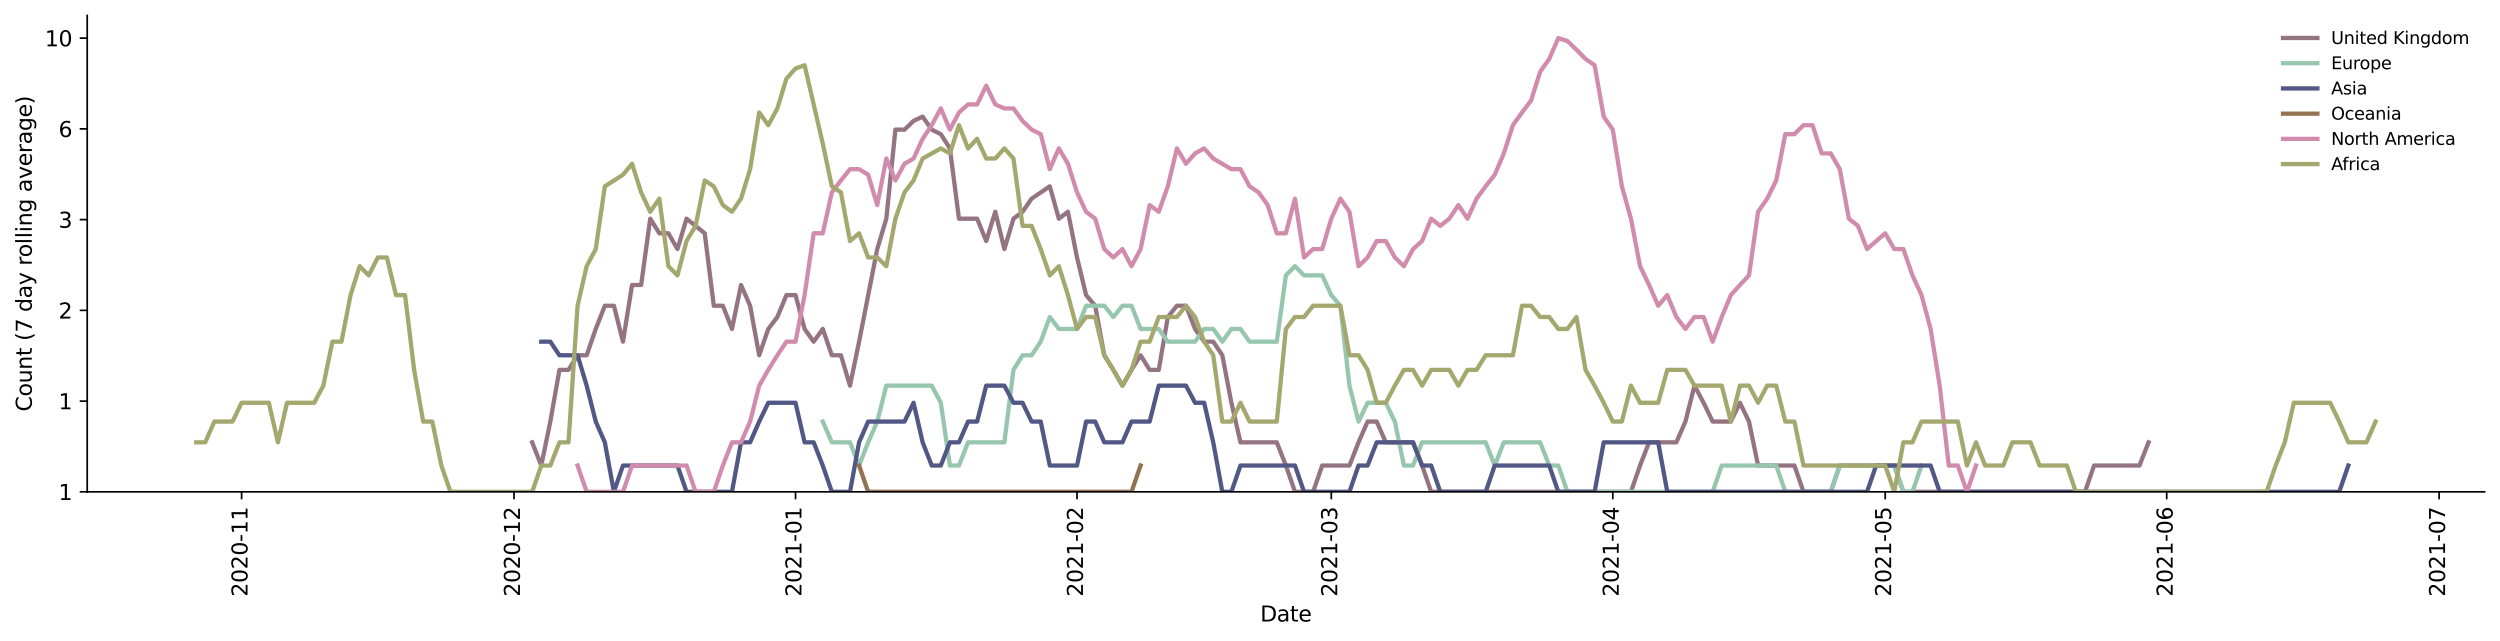 <?xml version="1.0" encoding="utf-8" standalone="no"?>
<!DOCTYPE svg PUBLIC "-//W3C//DTD SVG 1.1//EN"
  "http://www.w3.org/Graphics/SVG/1.1/DTD/svg11.dtd">
<svg height="298.621pt" version="1.1" viewBox="0 0 1163.803 298.621" width="1163.803pt" xmlns="http://www.w3.org/2000/svg" xmlns:xlink="http://www.w3.org/1999/xlink">
 <defs>
  <style type="text/css">*{stroke-linecap:butt;stroke-linejoin:round;}</style>
 </defs>
 <g id="figure_1">
  <g id="patch_1">
   <path d="M 0 298.621 
L 1163.803 298.621 
L 1163.803 0 
L 0 0 
z
" style="fill:#ffffff;"/>
  </g>
  <g id="axes_1">
   <g id="patch_2">
    <path d="M 40.603 228.96 
L 1156.603 228.96 
L 1156.603 7.2 
L 40.603 7.2 
z
" style="fill:#ffffff;"/>
   </g>
   <g id="matplotlib.axis_1">
    <g id="xtick_1">
     <g id="line2d_1">
      <defs>
       <path d="M 0 0 
L 0 3.5 
" id="mf49b35fbf1" style="stroke:#000000;stroke-width:0.8;"/>
      </defs>
      <g>
       <use style="stroke:#000000;stroke-width:0.8;" x="112.467" xlink:href="#mf49b35fbf1" y="228.96"/>
      </g>
     </g>
     <g id="text_1">
      <!-- 2020-11 -->
      <g transform="translate(115.226 277.743)rotate(-90)scale(0.1 -0.1)">
       <defs>
        <path d="M 1228 531 
L 3431 531 
L 3431 0 
L 469 0 
L 469 531 
Q 828 903 1448 1529 
Q 2069 2156 2228 2338 
Q 2531 2678 2651 2914 
Q 2772 3150 2772 3378 
Q 2772 3750 2511 3984 
Q 2250 4219 1831 4219 
Q 1534 4219 1204 4116 
Q 875 4013 500 3803 
L 500 4441 
Q 881 4594 1212 4672 
Q 1544 4750 1819 4750 
Q 2544 4750 2975 4387 
Q 3406 4025 3406 3419 
Q 3406 3131 3298 2873 
Q 3191 2616 2906 2266 
Q 2828 2175 2409 1742 
Q 1991 1309 1228 531 
z
" id="DejaVuSans-32" transform="scale(0.016)"/>
        <path d="M 2034 4250 
Q 1547 4250 1301 3770 
Q 1056 3291 1056 2328 
Q 1056 1369 1301 889 
Q 1547 409 2034 409 
Q 2525 409 2770 889 
Q 3016 1369 3016 2328 
Q 3016 3291 2770 3770 
Q 2525 4250 2034 4250 
z
M 2034 4750 
Q 2819 4750 3233 4129 
Q 3647 3509 3647 2328 
Q 3647 1150 3233 529 
Q 2819 -91 2034 -91 
Q 1250 -91 836 529 
Q 422 1150 422 2328 
Q 422 3509 836 4129 
Q 1250 4750 2034 4750 
z
" id="DejaVuSans-30" transform="scale(0.016)"/>
        <path d="M 313 2009 
L 1997 2009 
L 1997 1497 
L 313 1497 
L 313 2009 
z
" id="DejaVuSans-2d" transform="scale(0.016)"/>
        <path d="M 794 531 
L 1825 531 
L 1825 4091 
L 703 3866 
L 703 4441 
L 1819 4666 
L 2450 4666 
L 2450 531 
L 3481 531 
L 3481 0 
L 794 0 
L 794 531 
z
" id="DejaVuSans-31" transform="scale(0.016)"/>
       </defs>
       <use xlink:href="#DejaVuSans-32"/>
       <use x="63.623" xlink:href="#DejaVuSans-30"/>
       <use x="127.246" xlink:href="#DejaVuSans-32"/>
       <use x="190.869" xlink:href="#DejaVuSans-30"/>
       <use x="254.492" xlink:href="#DejaVuSans-2d"/>
       <use x="290.576" xlink:href="#DejaVuSans-31"/>
       <use x="354.199" xlink:href="#DejaVuSans-31"/>
      </g>
     </g>
    </g>
    <g id="xtick_2">
     <g id="line2d_2">
      <g>
       <use style="stroke:#000000;stroke-width:0.8;" x="239.285" xlink:href="#mf49b35fbf1" y="228.96"/>
      </g>
     </g>
     <g id="text_2">
      <!-- 2020-12 -->
      <g transform="translate(242.044 277.743)rotate(-90)scale(0.1 -0.1)">
       <use xlink:href="#DejaVuSans-32"/>
       <use x="63.623" xlink:href="#DejaVuSans-30"/>
       <use x="127.246" xlink:href="#DejaVuSans-32"/>
       <use x="190.869" xlink:href="#DejaVuSans-30"/>
       <use x="254.492" xlink:href="#DejaVuSans-2d"/>
       <use x="290.576" xlink:href="#DejaVuSans-31"/>
       <use x="354.199" xlink:href="#DejaVuSans-32"/>
      </g>
     </g>
    </g>
    <g id="xtick_3">
     <g id="line2d_3">
      <g>
       <use style="stroke:#000000;stroke-width:0.8;" x="370.33" xlink:href="#mf49b35fbf1" y="228.96"/>
      </g>
     </g>
     <g id="text_3">
      <!-- 2021-01 -->
      <g transform="translate(373.09 277.743)rotate(-90)scale(0.1 -0.1)">
       <use xlink:href="#DejaVuSans-32"/>
       <use x="63.623" xlink:href="#DejaVuSans-30"/>
       <use x="127.246" xlink:href="#DejaVuSans-32"/>
       <use x="190.869" xlink:href="#DejaVuSans-31"/>
       <use x="254.492" xlink:href="#DejaVuSans-2d"/>
       <use x="290.576" xlink:href="#DejaVuSans-30"/>
       <use x="354.199" xlink:href="#DejaVuSans-31"/>
      </g>
     </g>
    </g>
    <g id="xtick_4">
     <g id="line2d_4">
      <g>
       <use style="stroke:#000000;stroke-width:0.8;" x="501.376" xlink:href="#mf49b35fbf1" y="228.96"/>
      </g>
     </g>
     <g id="text_4">
      <!-- 2021-02 -->
      <g transform="translate(504.135 277.743)rotate(-90)scale(0.1 -0.1)">
       <use xlink:href="#DejaVuSans-32"/>
       <use x="63.623" xlink:href="#DejaVuSans-30"/>
       <use x="127.246" xlink:href="#DejaVuSans-32"/>
       <use x="190.869" xlink:href="#DejaVuSans-31"/>
       <use x="254.492" xlink:href="#DejaVuSans-2d"/>
       <use x="290.576" xlink:href="#DejaVuSans-30"/>
       <use x="354.199" xlink:href="#DejaVuSans-32"/>
      </g>
     </g>
    </g>
    <g id="xtick_5">
     <g id="line2d_5">
      <g>
       <use style="stroke:#000000;stroke-width:0.8;" x="619.739" xlink:href="#mf49b35fbf1" y="228.96"/>
      </g>
     </g>
     <g id="text_5">
      <!-- 2021-03 -->
      <g transform="translate(622.499 277.743)rotate(-90)scale(0.1 -0.1)">
       <defs>
        <path d="M 2597 2516 
Q 3050 2419 3304 2112 
Q 3559 1806 3559 1356 
Q 3559 666 3084 287 
Q 2609 -91 1734 -91 
Q 1441 -91 1130 -33 
Q 819 25 488 141 
L 488 750 
Q 750 597 1062 519 
Q 1375 441 1716 441 
Q 2309 441 2620 675 
Q 2931 909 2931 1356 
Q 2931 1769 2642 2001 
Q 2353 2234 1838 2234 
L 1294 2234 
L 1294 2753 
L 1863 2753 
Q 2328 2753 2575 2939 
Q 2822 3125 2822 3475 
Q 2822 3834 2567 4026 
Q 2313 4219 1838 4219 
Q 1578 4219 1281 4162 
Q 984 4106 628 3988 
L 628 4550 
Q 988 4650 1302 4700 
Q 1616 4750 1894 4750 
Q 2613 4750 3031 4423 
Q 3450 4097 3450 3541 
Q 3450 3153 3228 2886 
Q 3006 2619 2597 2516 
z
" id="DejaVuSans-33" transform="scale(0.016)"/>
       </defs>
       <use xlink:href="#DejaVuSans-32"/>
       <use x="63.623" xlink:href="#DejaVuSans-30"/>
       <use x="127.246" xlink:href="#DejaVuSans-32"/>
       <use x="190.869" xlink:href="#DejaVuSans-31"/>
       <use x="254.492" xlink:href="#DejaVuSans-2d"/>
       <use x="290.576" xlink:href="#DejaVuSans-30"/>
       <use x="354.199" xlink:href="#DejaVuSans-33"/>
      </g>
     </g>
    </g>
    <g id="xtick_6">
     <g id="line2d_6">
      <g>
       <use style="stroke:#000000;stroke-width:0.8;" x="750.785" xlink:href="#mf49b35fbf1" y="228.96"/>
      </g>
     </g>
     <g id="text_6">
      <!-- 2021-04 -->
      <g transform="translate(753.544 277.743)rotate(-90)scale(0.1 -0.1)">
       <defs>
        <path d="M 2419 4116 
L 825 1625 
L 2419 1625 
L 2419 4116 
z
M 2253 4666 
L 3047 4666 
L 3047 1625 
L 3713 1625 
L 3713 1100 
L 3047 1100 
L 3047 0 
L 2419 0 
L 2419 1100 
L 313 1100 
L 313 1709 
L 2253 4666 
z
" id="DejaVuSans-34" transform="scale(0.016)"/>
       </defs>
       <use xlink:href="#DejaVuSans-32"/>
       <use x="63.623" xlink:href="#DejaVuSans-30"/>
       <use x="127.246" xlink:href="#DejaVuSans-32"/>
       <use x="190.869" xlink:href="#DejaVuSans-31"/>
       <use x="254.492" xlink:href="#DejaVuSans-2d"/>
       <use x="290.576" xlink:href="#DejaVuSans-30"/>
       <use x="354.199" xlink:href="#DejaVuSans-34"/>
      </g>
     </g>
    </g>
    <g id="xtick_7">
     <g id="line2d_7">
      <g>
       <use style="stroke:#000000;stroke-width:0.8;" x="877.603" xlink:href="#mf49b35fbf1" y="228.96"/>
      </g>
     </g>
     <g id="text_7">
      <!-- 2021-05 -->
      <g transform="translate(880.362 277.743)rotate(-90)scale(0.1 -0.1)">
       <defs>
        <path d="M 691 4666 
L 3169 4666 
L 3169 4134 
L 1269 4134 
L 1269 2991 
Q 1406 3038 1543 3061 
Q 1681 3084 1819 3084 
Q 2600 3084 3056 2656 
Q 3513 2228 3513 1497 
Q 3513 744 3044 326 
Q 2575 -91 1722 -91 
Q 1428 -91 1123 -41 
Q 819 9 494 109 
L 494 744 
Q 775 591 1075 516 
Q 1375 441 1709 441 
Q 2250 441 2565 725 
Q 2881 1009 2881 1497 
Q 2881 1984 2565 2268 
Q 2250 2553 1709 2553 
Q 1456 2553 1204 2497 
Q 953 2441 691 2322 
L 691 4666 
z
" id="DejaVuSans-35" transform="scale(0.016)"/>
       </defs>
       <use xlink:href="#DejaVuSans-32"/>
       <use x="63.623" xlink:href="#DejaVuSans-30"/>
       <use x="127.246" xlink:href="#DejaVuSans-32"/>
       <use x="190.869" xlink:href="#DejaVuSans-31"/>
       <use x="254.492" xlink:href="#DejaVuSans-2d"/>
       <use x="290.576" xlink:href="#DejaVuSans-30"/>
       <use x="354.199" xlink:href="#DejaVuSans-35"/>
      </g>
     </g>
    </g>
    <g id="xtick_8">
     <g id="line2d_8">
      <g>
       <use style="stroke:#000000;stroke-width:0.8;" x="1008.649" xlink:href="#mf49b35fbf1" y="228.96"/>
      </g>
     </g>
     <g id="text_8">
      <!-- 2021-06 -->
      <g transform="translate(1011.408 277.743)rotate(-90)scale(0.1 -0.1)">
       <defs>
        <path d="M 2113 2584 
Q 1688 2584 1439 2293 
Q 1191 2003 1191 1497 
Q 1191 994 1439 701 
Q 1688 409 2113 409 
Q 2538 409 2786 701 
Q 3034 994 3034 1497 
Q 3034 2003 2786 2293 
Q 2538 2584 2113 2584 
z
M 3366 4563 
L 3366 3988 
Q 3128 4100 2886 4159 
Q 2644 4219 2406 4219 
Q 1781 4219 1451 3797 
Q 1122 3375 1075 2522 
Q 1259 2794 1537 2939 
Q 1816 3084 2150 3084 
Q 2853 3084 3261 2657 
Q 3669 2231 3669 1497 
Q 3669 778 3244 343 
Q 2819 -91 2113 -91 
Q 1303 -91 875 529 
Q 447 1150 447 2328 
Q 447 3434 972 4092 
Q 1497 4750 2381 4750 
Q 2619 4750 2861 4703 
Q 3103 4656 3366 4563 
z
" id="DejaVuSans-36" transform="scale(0.016)"/>
       </defs>
       <use xlink:href="#DejaVuSans-32"/>
       <use x="63.623" xlink:href="#DejaVuSans-30"/>
       <use x="127.246" xlink:href="#DejaVuSans-32"/>
       <use x="190.869" xlink:href="#DejaVuSans-31"/>
       <use x="254.492" xlink:href="#DejaVuSans-2d"/>
       <use x="290.576" xlink:href="#DejaVuSans-30"/>
       <use x="354.199" xlink:href="#DejaVuSans-36"/>
      </g>
     </g>
    </g>
    <g id="xtick_9">
     <g id="line2d_9">
      <g>
       <use style="stroke:#000000;stroke-width:0.8;" x="1135.467" xlink:href="#mf49b35fbf1" y="228.96"/>
      </g>
     </g>
     <g id="text_9">
      <!-- 2021-07 -->
      <g transform="translate(1138.226 277.743)rotate(-90)scale(0.1 -0.1)">
       <defs>
        <path d="M 525 4666 
L 3525 4666 
L 3525 4397 
L 1831 0 
L 1172 0 
L 2766 4134 
L 525 4134 
L 525 4666 
z
" id="DejaVuSans-37" transform="scale(0.016)"/>
       </defs>
       <use xlink:href="#DejaVuSans-32"/>
       <use x="63.623" xlink:href="#DejaVuSans-30"/>
       <use x="127.246" xlink:href="#DejaVuSans-32"/>
       <use x="190.869" xlink:href="#DejaVuSans-31"/>
       <use x="254.492" xlink:href="#DejaVuSans-2d"/>
       <use x="290.576" xlink:href="#DejaVuSans-30"/>
       <use x="354.199" xlink:href="#DejaVuSans-37"/>
      </g>
     </g>
    </g>
    <g id="text_10">
     <!-- Date -->
     <g transform="translate(586.652 289.341)scale(0.1 -0.1)">
      <defs>
       <path d="M 1259 4147 
L 1259 519 
L 2022 519 
Q 2988 519 3436 956 
Q 3884 1394 3884 2338 
Q 3884 3275 3436 3711 
Q 2988 4147 2022 4147 
L 1259 4147 
z
M 628 4666 
L 1925 4666 
Q 3281 4666 3915 4102 
Q 4550 3538 4550 2338 
Q 4550 1131 3912 565 
Q 3275 0 1925 0 
L 628 0 
L 628 4666 
z
" id="DejaVuSans-44" transform="scale(0.016)"/>
       <path d="M 2194 1759 
Q 1497 1759 1228 1600 
Q 959 1441 959 1056 
Q 959 750 1161 570 
Q 1363 391 1709 391 
Q 2188 391 2477 730 
Q 2766 1069 2766 1631 
L 2766 1759 
L 2194 1759 
z
M 3341 1997 
L 3341 0 
L 2766 0 
L 2766 531 
Q 2569 213 2275 61 
Q 1981 -91 1556 -91 
Q 1019 -91 701 211 
Q 384 513 384 1019 
Q 384 1609 779 1909 
Q 1175 2209 1959 2209 
L 2766 2209 
L 2766 2266 
Q 2766 2663 2505 2880 
Q 2244 3097 1772 3097 
Q 1472 3097 1187 3025 
Q 903 2953 641 2809 
L 641 3341 
Q 956 3463 1253 3523 
Q 1550 3584 1831 3584 
Q 2591 3584 2966 3190 
Q 3341 2797 3341 1997 
z
" id="DejaVuSans-61" transform="scale(0.016)"/>
       <path d="M 1172 4494 
L 1172 3500 
L 2356 3500 
L 2356 3053 
L 1172 3053 
L 1172 1153 
Q 1172 725 1289 603 
Q 1406 481 1766 481 
L 2356 481 
L 2356 0 
L 1766 0 
Q 1100 0 847 248 
Q 594 497 594 1153 
L 594 3053 
L 172 3053 
L 172 3500 
L 594 3500 
L 594 4494 
L 1172 4494 
z
" id="DejaVuSans-74" transform="scale(0.016)"/>
       <path d="M 3597 1894 
L 3597 1613 
L 953 1613 
Q 991 1019 1311 708 
Q 1631 397 2203 397 
Q 2534 397 2845 478 
Q 3156 559 3463 722 
L 3463 178 
Q 3153 47 2828 -22 
Q 2503 -91 2169 -91 
Q 1331 -91 842 396 
Q 353 884 353 1716 
Q 353 2575 817 3079 
Q 1281 3584 2069 3584 
Q 2775 3584 3186 3129 
Q 3597 2675 3597 1894 
z
M 3022 2063 
Q 3016 2534 2758 2815 
Q 2500 3097 2075 3097 
Q 1594 3097 1305 2825 
Q 1016 2553 972 2059 
L 3022 2063 
z
" id="DejaVuSans-65" transform="scale(0.016)"/>
      </defs>
      <use xlink:href="#DejaVuSans-44"/>
      <use x="77.002" xlink:href="#DejaVuSans-61"/>
      <use x="138.281" xlink:href="#DejaVuSans-74"/>
      <use x="177.49" xlink:href="#DejaVuSans-65"/>
     </g>
    </g>
   </g>
   <g id="matplotlib.axis_2">
    <g id="ytick_1">
     <g id="line2d_10">
      <defs>
       <path d="M 0 0 
L -3.5 0 
" id="m32e267adb1" style="stroke:#000000;stroke-width:0.8;"/>
      </defs>
      <g>
       <use style="stroke:#000000;stroke-width:0.8;" x="40.603" xlink:href="#m32e267adb1" y="228.96"/>
      </g>
     </g>
     <g id="text_11">
      <!-- 1 -->
      <g transform="translate(27.241 232.759)scale(0.1 -0.1)">
       <use xlink:href="#DejaVuSans-31"/>
      </g>
     </g>
    </g>
    <g id="ytick_2">
     <g id="line2d_11">
      <g>
       <use style="stroke:#000000;stroke-width:0.8;" x="40.603" xlink:href="#m32e267adb1" y="186.72"/>
      </g>
     </g>
     <g id="text_12">
      <!-- 1 -->
      <g transform="translate(27.241 190.519)scale(0.1 -0.1)">
       <use xlink:href="#DejaVuSans-31"/>
      </g>
     </g>
    </g>
    <g id="ytick_3">
     <g id="line2d_12">
      <g>
       <use style="stroke:#000000;stroke-width:0.8;" x="40.603" xlink:href="#m32e267adb1" y="144.48"/>
      </g>
     </g>
     <g id="text_13">
      <!-- 2 -->
      <g transform="translate(27.241 148.279)scale(0.1 -0.1)">
       <use xlink:href="#DejaVuSans-32"/>
      </g>
     </g>
    </g>
    <g id="ytick_4">
     <g id="line2d_13">
      <g>
       <use style="stroke:#000000;stroke-width:0.8;" x="40.603" xlink:href="#m32e267adb1" y="102.24"/>
      </g>
     </g>
     <g id="text_14">
      <!-- 3 -->
      <g transform="translate(27.241 106.039)scale(0.1 -0.1)">
       <use xlink:href="#DejaVuSans-33"/>
      </g>
     </g>
    </g>
    <g id="ytick_5">
     <g id="line2d_14">
      <g>
       <use style="stroke:#000000;stroke-width:0.8;" x="40.603" xlink:href="#m32e267adb1" y="60"/>
      </g>
     </g>
     <g id="text_15">
      <!-- 6 -->
      <g transform="translate(27.241 63.799)scale(0.1 -0.1)">
       <use xlink:href="#DejaVuSans-36"/>
      </g>
     </g>
    </g>
    <g id="ytick_6">
     <g id="line2d_15">
      <g>
       <use style="stroke:#000000;stroke-width:0.8;" x="40.603" xlink:href="#m32e267adb1" y="17.76"/>
      </g>
     </g>
     <g id="text_16">
      <!-- 10 -->
      <g transform="translate(20.878 21.559)scale(0.1 -0.1)">
       <use xlink:href="#DejaVuSans-31"/>
       <use x="63.623" xlink:href="#DejaVuSans-30"/>
      </g>
     </g>
    </g>
    <g id="text_17">
     <!-- Count (7 day rolling average) -->
     <g transform="translate(14.798 191.548)rotate(-90)scale(0.1 -0.1)">
      <defs>
       <path d="M 4122 4306 
L 4122 3641 
Q 3803 3938 3442 4084 
Q 3081 4231 2675 4231 
Q 1875 4231 1450 3742 
Q 1025 3253 1025 2328 
Q 1025 1406 1450 917 
Q 1875 428 2675 428 
Q 3081 428 3442 575 
Q 3803 722 4122 1019 
L 4122 359 
Q 3791 134 3420 21 
Q 3050 -91 2638 -91 
Q 1578 -91 968 557 
Q 359 1206 359 2328 
Q 359 3453 968 4101 
Q 1578 4750 2638 4750 
Q 3056 4750 3426 4639 
Q 3797 4528 4122 4306 
z
" id="DejaVuSans-43" transform="scale(0.016)"/>
       <path d="M 1959 3097 
Q 1497 3097 1228 2736 
Q 959 2375 959 1747 
Q 959 1119 1226 758 
Q 1494 397 1959 397 
Q 2419 397 2687 759 
Q 2956 1122 2956 1747 
Q 2956 2369 2687 2733 
Q 2419 3097 1959 3097 
z
M 1959 3584 
Q 2709 3584 3137 3096 
Q 3566 2609 3566 1747 
Q 3566 888 3137 398 
Q 2709 -91 1959 -91 
Q 1206 -91 779 398 
Q 353 888 353 1747 
Q 353 2609 779 3096 
Q 1206 3584 1959 3584 
z
" id="DejaVuSans-6f" transform="scale(0.016)"/>
       <path d="M 544 1381 
L 544 3500 
L 1119 3500 
L 1119 1403 
Q 1119 906 1312 657 
Q 1506 409 1894 409 
Q 2359 409 2629 706 
Q 2900 1003 2900 1516 
L 2900 3500 
L 3475 3500 
L 3475 0 
L 2900 0 
L 2900 538 
Q 2691 219 2414 64 
Q 2138 -91 1772 -91 
Q 1169 -91 856 284 
Q 544 659 544 1381 
z
M 1991 3584 
L 1991 3584 
z
" id="DejaVuSans-75" transform="scale(0.016)"/>
       <path d="M 3513 2113 
L 3513 0 
L 2938 0 
L 2938 2094 
Q 2938 2591 2744 2837 
Q 2550 3084 2163 3084 
Q 1697 3084 1428 2787 
Q 1159 2491 1159 1978 
L 1159 0 
L 581 0 
L 581 3500 
L 1159 3500 
L 1159 2956 
Q 1366 3272 1645 3428 
Q 1925 3584 2291 3584 
Q 2894 3584 3203 3211 
Q 3513 2838 3513 2113 
z
" id="DejaVuSans-6e" transform="scale(0.016)"/>
       <path id="DejaVuSans-20" transform="scale(0.016)"/>
       <path d="M 1984 4856 
Q 1566 4138 1362 3434 
Q 1159 2731 1159 2009 
Q 1159 1288 1364 580 
Q 1569 -128 1984 -844 
L 1484 -844 
Q 1016 -109 783 600 
Q 550 1309 550 2009 
Q 550 2706 781 3412 
Q 1013 4119 1484 4856 
L 1984 4856 
z
" id="DejaVuSans-28" transform="scale(0.016)"/>
       <path d="M 2906 2969 
L 2906 4863 
L 3481 4863 
L 3481 0 
L 2906 0 
L 2906 525 
Q 2725 213 2448 61 
Q 2172 -91 1784 -91 
Q 1150 -91 751 415 
Q 353 922 353 1747 
Q 353 2572 751 3078 
Q 1150 3584 1784 3584 
Q 2172 3584 2448 3432 
Q 2725 3281 2906 2969 
z
M 947 1747 
Q 947 1113 1208 752 
Q 1469 391 1925 391 
Q 2381 391 2643 752 
Q 2906 1113 2906 1747 
Q 2906 2381 2643 2742 
Q 2381 3103 1925 3103 
Q 1469 3103 1208 2742 
Q 947 2381 947 1747 
z
" id="DejaVuSans-64" transform="scale(0.016)"/>
       <path d="M 2059 -325 
Q 1816 -950 1584 -1140 
Q 1353 -1331 966 -1331 
L 506 -1331 
L 506 -850 
L 844 -850 
Q 1081 -850 1212 -737 
Q 1344 -625 1503 -206 
L 1606 56 
L 191 3500 
L 800 3500 
L 1894 763 
L 2988 3500 
L 3597 3500 
L 2059 -325 
z
" id="DejaVuSans-79" transform="scale(0.016)"/>
       <path d="M 2631 2963 
Q 2534 3019 2420 3045 
Q 2306 3072 2169 3072 
Q 1681 3072 1420 2755 
Q 1159 2438 1159 1844 
L 1159 0 
L 581 0 
L 581 3500 
L 1159 3500 
L 1159 2956 
Q 1341 3275 1631 3429 
Q 1922 3584 2338 3584 
Q 2397 3584 2469 3576 
Q 2541 3569 2628 3553 
L 2631 2963 
z
" id="DejaVuSans-72" transform="scale(0.016)"/>
       <path d="M 603 4863 
L 1178 4863 
L 1178 0 
L 603 0 
L 603 4863 
z
" id="DejaVuSans-6c" transform="scale(0.016)"/>
       <path d="M 603 3500 
L 1178 3500 
L 1178 0 
L 603 0 
L 603 3500 
z
M 603 4863 
L 1178 4863 
L 1178 4134 
L 603 4134 
L 603 4863 
z
" id="DejaVuSans-69" transform="scale(0.016)"/>
       <path d="M 2906 1791 
Q 2906 2416 2648 2759 
Q 2391 3103 1925 3103 
Q 1463 3103 1205 2759 
Q 947 2416 947 1791 
Q 947 1169 1205 825 
Q 1463 481 1925 481 
Q 2391 481 2648 825 
Q 2906 1169 2906 1791 
z
M 3481 434 
Q 3481 -459 3084 -895 
Q 2688 -1331 1869 -1331 
Q 1566 -1331 1297 -1286 
Q 1028 -1241 775 -1147 
L 775 -588 
Q 1028 -725 1275 -790 
Q 1522 -856 1778 -856 
Q 2344 -856 2625 -561 
Q 2906 -266 2906 331 
L 2906 616 
Q 2728 306 2450 153 
Q 2172 0 1784 0 
Q 1141 0 747 490 
Q 353 981 353 1791 
Q 353 2603 747 3093 
Q 1141 3584 1784 3584 
Q 2172 3584 2450 3431 
Q 2728 3278 2906 2969 
L 2906 3500 
L 3481 3500 
L 3481 434 
z
" id="DejaVuSans-67" transform="scale(0.016)"/>
       <path d="M 191 3500 
L 800 3500 
L 1894 563 
L 2988 3500 
L 3597 3500 
L 2284 0 
L 1503 0 
L 191 3500 
z
" id="DejaVuSans-76" transform="scale(0.016)"/>
       <path d="M 513 4856 
L 1013 4856 
Q 1481 4119 1714 3412 
Q 1947 2706 1947 2009 
Q 1947 1309 1714 600 
Q 1481 -109 1013 -844 
L 513 -844 
Q 928 -128 1133 580 
Q 1338 1288 1338 2009 
Q 1338 2731 1133 3434 
Q 928 4138 513 4856 
z
" id="DejaVuSans-29" transform="scale(0.016)"/>
      </defs>
      <use xlink:href="#DejaVuSans-43"/>
      <use x="69.824" xlink:href="#DejaVuSans-6f"/>
      <use x="131.006" xlink:href="#DejaVuSans-75"/>
      <use x="194.385" xlink:href="#DejaVuSans-6e"/>
      <use x="257.764" xlink:href="#DejaVuSans-74"/>
      <use x="296.973" xlink:href="#DejaVuSans-20"/>
      <use x="328.76" xlink:href="#DejaVuSans-28"/>
      <use x="367.773" xlink:href="#DejaVuSans-37"/>
      <use x="431.396" xlink:href="#DejaVuSans-20"/>
      <use x="463.184" xlink:href="#DejaVuSans-64"/>
      <use x="526.66" xlink:href="#DejaVuSans-61"/>
      <use x="587.939" xlink:href="#DejaVuSans-79"/>
      <use x="647.119" xlink:href="#DejaVuSans-20"/>
      <use x="678.906" xlink:href="#DejaVuSans-72"/>
      <use x="717.77" xlink:href="#DejaVuSans-6f"/>
      <use x="778.951" xlink:href="#DejaVuSans-6c"/>
      <use x="806.734" xlink:href="#DejaVuSans-6c"/>
      <use x="834.518" xlink:href="#DejaVuSans-69"/>
      <use x="862.301" xlink:href="#DejaVuSans-6e"/>
      <use x="925.68" xlink:href="#DejaVuSans-67"/>
      <use x="989.156" xlink:href="#DejaVuSans-20"/>
      <use x="1020.943" xlink:href="#DejaVuSans-61"/>
      <use x="1082.223" xlink:href="#DejaVuSans-76"/>
      <use x="1141.402" xlink:href="#DejaVuSans-65"/>
      <use x="1202.926" xlink:href="#DejaVuSans-72"/>
      <use x="1244.039" xlink:href="#DejaVuSans-61"/>
      <use x="1305.318" xlink:href="#DejaVuSans-67"/>
      <use x="1368.795" xlink:href="#DejaVuSans-65"/>
      <use x="1430.318" xlink:href="#DejaVuSans-29"/>
     </g>
    </g>
   </g>
   <g id="line2d_16">
    <path clip-path="url(#pd26e0150d9)" d="M 247.739 205.909 
L 251.967 216.712 
L 256.194 196.245 
L 260.421 172.18 
L 264.649 172.18 
L 268.876 165.382 
L 273.103 165.382 
L 277.33 153.135 
L 281.558 142.331 
L 285.785 142.331 
L 290.012 159.054 
L 294.239 132.667 
L 298.467 132.667 
L 302.694 101.805 
L 306.921 108.602 
L 311.149 108.602 
L 315.376 115.944 
L 319.603 101.805 
L 328.058 108.602 
L 332.285 142.331 
L 336.512 142.331 
L 340.739 153.135 
L 344.967 132.667 
L 349.194 142.331 
L 353.421 165.382 
L 357.649 153.135 
L 361.876 147.574 
L 366.103 137.372 
L 370.33 137.372 
L 374.558 153.135 
L 378.785 159.054 
L 383.012 153.135 
L 387.239 165.382 
L 391.467 165.382 
L 395.694 179.522 
L 399.921 159.054 
L 408.376 115.944 
L 412.603 101.805 
L 416.83 60.348 
L 421.058 60.348 
L 425.285 56.27 
L 429.512 54.298 
L 433.739 60.348 
L 437.967 62.456 
L 442.194 69.09 
L 446.421 101.805 
L 454.876 101.805 
L 459.103 112.2 
L 463.33 98.586 
L 467.558 115.944 
L 471.785 101.805 
L 476.012 98.586 
L 480.239 92.469 
L 488.694 86.735 
L 492.921 101.805 
L 497.149 98.586 
L 501.376 119.848 
L 505.603 137.372 
L 509.83 142.331 
L 514.058 165.382 
L 518.285 172.18 
L 522.512 179.522 
L 526.739 172.18 
L 530.967 165.382 
L 535.194 172.18 
L 539.421 172.18 
L 543.649 147.574 
L 547.876 142.331 
L 552.103 142.331 
L 556.33 153.135 
L 560.558 159.054 
L 564.785 159.054 
L 569.012 165.382 
L 573.239 187.503 
L 577.467 205.909 
L 594.376 205.909 
L 598.603 216.712 
L 602.83 228.96 
L 611.285 228.96 
L 615.512 216.712 
L 628.194 216.712 
L 632.421 205.909 
L 636.649 196.245 
L 640.876 196.245 
L 645.103 205.909 
L 657.785 205.909 
L 662.012 216.712 
L 666.239 228.96 
L 759.239 228.96 
L 763.467 216.712 
L 767.694 205.909 
L 780.376 205.909 
L 784.603 196.245 
L 788.83 179.522 
L 793.058 187.503 
L 797.285 196.245 
L 805.739 196.245 
L 809.967 187.503 
L 814.194 196.245 
L 818.421 216.712 
L 835.33 216.712 
L 839.558 228.96 
L 852.239 228.96 
L 856.467 216.712 
L 881.83 216.712 
L 886.058 228.96 
L 970.603 228.96 
L 974.83 216.712 
L 995.967 216.712 
L 1000.194 205.909 
L 1000.194 205.909 
" style="fill:none;stroke:#947383;stroke-linecap:square;stroke-width:2;"/>
   </g>
   <g id="line2d_17">
    <path clip-path="url(#pd26e0150d9)" d="M 383.012 196.245 
L 387.239 205.909 
L 395.694 205.909 
L 399.921 216.712 
L 404.149 205.909 
L 408.376 196.245 
L 412.603 179.522 
L 433.739 179.522 
L 437.967 187.503 
L 442.194 216.712 
L 446.421 216.712 
L 450.649 205.909 
L 467.558 205.909 
L 471.785 172.18 
L 476.012 165.382 
L 480.239 165.382 
L 484.467 159.054 
L 488.694 147.574 
L 492.921 153.135 
L 501.376 153.135 
L 505.603 142.331 
L 514.058 142.331 
L 518.285 147.574 
L 522.512 142.331 
L 526.739 142.331 
L 530.967 153.135 
L 539.421 153.135 
L 543.649 159.054 
L 556.33 159.054 
L 560.558 153.135 
L 564.785 153.135 
L 569.012 159.054 
L 573.239 153.135 
L 577.467 153.135 
L 581.694 159.054 
L 594.376 159.054 
L 598.603 128.192 
L 602.83 123.925 
L 607.058 128.192 
L 615.512 128.192 
L 619.739 137.372 
L 623.967 142.331 
L 628.194 179.522 
L 632.421 196.245 
L 636.649 187.503 
L 645.103 187.503 
L 649.33 196.245 
L 653.558 216.712 
L 657.785 216.712 
L 662.012 205.909 
L 691.603 205.909 
L 695.83 216.712 
L 700.058 205.909 
L 716.967 205.909 
L 721.194 216.712 
L 725.421 216.712 
L 729.649 228.96 
L 797.285 228.96 
L 801.512 216.712 
L 826.876 216.712 
L 831.103 228.96 
L 852.239 228.96 
L 856.467 216.712 
L 881.83 216.712 
L 886.058 228.96 
L 890.285 228.96 
L 894.512 216.712 
L 894.512 216.712 
" style="fill:none;stroke:#96c6ad;stroke-linecap:square;stroke-width:2;"/>
   </g>
   <g id="line2d_18">
    <path clip-path="url(#pd26e0150d9)" d="M 251.967 159.054 
L 256.194 159.054 
L 260.421 165.382 
L 268.876 165.382 
L 273.103 179.522 
L 277.33 196.245 
L 281.558 205.909 
L 285.785 228.96 
L 290.012 216.712 
L 315.376 216.712 
L 319.603 228.96 
L 340.739 228.96 
L 344.967 205.909 
L 349.194 205.909 
L 353.421 196.245 
L 357.649 187.503 
L 370.33 187.503 
L 374.558 205.909 
L 378.785 205.909 
L 383.012 216.712 
L 387.239 228.96 
L 395.694 228.96 
L 399.921 205.909 
L 404.149 196.245 
L 421.058 196.245 
L 425.285 187.503 
L 429.512 205.909 
L 433.739 216.712 
L 437.967 216.712 
L 442.194 205.909 
L 446.421 205.909 
L 450.649 196.245 
L 454.876 196.245 
L 459.103 179.522 
L 467.558 179.522 
L 471.785 187.503 
L 476.012 187.503 
L 480.239 196.245 
L 484.467 196.245 
L 488.694 216.712 
L 501.376 216.712 
L 505.603 196.245 
L 509.83 196.245 
L 514.058 205.909 
L 522.512 205.909 
L 526.739 196.245 
L 535.194 196.245 
L 539.421 179.522 
L 552.103 179.522 
L 556.33 187.503 
L 560.558 187.503 
L 564.785 205.909 
L 569.012 228.96 
L 573.239 228.96 
L 577.467 216.712 
L 602.83 216.712 
L 607.058 228.96 
L 628.194 228.96 
L 632.421 216.712 
L 636.649 216.712 
L 640.876 205.909 
L 657.785 205.909 
L 662.012 216.712 
L 666.239 216.712 
L 670.467 228.96 
L 691.603 228.96 
L 695.83 216.712 
L 721.194 216.712 
L 725.421 228.96 
L 742.33 228.96 
L 746.558 205.909 
L 771.921 205.909 
L 776.149 228.96 
L 869.149 228.96 
L 873.376 216.712 
L 898.739 216.712 
L 902.967 228.96 
L 1088.967 228.96 
L 1093.194 216.712 
L 1093.194 216.712 
" style="fill:none;stroke:#525886;stroke-linecap:square;stroke-width:2;"/>
   </g>
   <g id="line2d_19">
    <path clip-path="url(#pd26e0150d9)" d="M 399.921 216.712 
L 404.149 228.96 
L 408.376 228.96 
L 412.603 228.96 
L 416.83 228.96 
L 421.058 228.96 
L 425.285 228.96 
L 429.512 228.96 
L 433.739 228.96 
L 437.967 228.96 
L 442.194 228.96 
L 446.421 228.96 
L 450.649 228.96 
L 454.876 228.96 
L 459.103 228.96 
L 463.33 228.96 
L 467.558 228.96 
L 471.785 228.96 
L 476.012 228.96 
L 480.239 228.96 
L 484.467 228.96 
L 488.694 228.96 
L 492.921 228.96 
L 497.149 228.96 
L 501.376 228.96 
L 505.603 228.96 
L 509.83 228.96 
L 514.058 228.96 
L 518.285 228.96 
L 522.512 228.96 
L 526.739 228.96 
L 530.967 216.712 
" style="fill:none;stroke:#937252;stroke-linecap:square;stroke-width:2;"/>
   </g>
   <g id="line2d_20">
    <path clip-path="url(#pd26e0150d9)" d="M 268.876 216.712 
L 273.103 228.96 
L 290.012 228.96 
L 294.239 216.712 
L 319.603 216.712 
L 323.83 228.96 
L 332.285 228.96 
L 336.512 216.712 
L 340.739 205.909 
L 344.967 205.909 
L 349.194 196.245 
L 353.421 179.522 
L 357.649 172.18 
L 361.876 165.382 
L 366.103 159.054 
L 370.33 159.054 
L 374.558 137.372 
L 378.785 108.602 
L 383.012 108.602 
L 387.239 89.557 
L 391.467 83.996 
L 395.694 78.754 
L 399.921 78.754 
L 404.149 81.338 
L 408.376 95.477 
L 412.603 73.794 
L 416.83 83.996 
L 421.058 76.241 
L 425.285 73.794 
L 429.512 64.614 
L 433.739 58.286 
L 437.967 50.475 
L 442.194 60.348 
L 446.421 52.367 
L 450.649 48.622 
L 454.876 48.622 
L 459.103 39.88 
L 463.33 48.622 
L 467.558 50.475 
L 471.785 50.475 
L 476.012 56.27 
L 480.239 60.348 
L 484.467 62.456 
L 488.694 78.754 
L 492.921 69.09 
L 497.149 76.241 
L 501.376 89.557 
L 505.603 98.586 
L 509.83 101.805 
L 514.058 115.944 
L 518.285 119.848 
L 522.512 115.944 
L 526.739 123.925 
L 530.967 115.944 
L 535.194 95.477 
L 539.421 98.586 
L 543.649 86.735 
L 547.876 69.09 
L 552.103 76.241 
L 556.33 71.412 
L 560.558 69.09 
L 564.785 73.794 
L 573.239 78.754 
L 577.467 78.754 
L 581.694 86.735 
L 585.921 89.557 
L 590.149 95.477 
L 594.376 108.602 
L 598.603 108.602 
L 602.83 92.469 
L 607.058 119.848 
L 611.285 115.944 
L 615.512 115.944 
L 619.739 101.805 
L 623.967 92.469 
L 628.194 98.586 
L 632.421 123.925 
L 636.649 119.848 
L 640.876 112.2 
L 645.103 112.2 
L 649.33 119.848 
L 653.558 123.925 
L 657.785 115.944 
L 662.012 112.2 
L 666.239 101.805 
L 670.467 105.141 
L 674.694 101.805 
L 678.921 95.477 
L 683.149 101.805 
L 687.376 92.469 
L 691.603 86.735 
L 695.83 81.338 
L 700.058 71.412 
L 704.285 58.286 
L 708.512 52.367 
L 712.739 46.806 
L 716.967 33.441 
L 721.194 27.424 
L 725.421 17.76 
L 729.649 19.08 
L 733.876 23.157 
L 738.103 27.424 
L 742.33 30.383 
L 746.558 54.298 
L 750.785 60.348 
L 755.012 86.735 
L 759.239 101.805 
L 763.467 123.925 
L 767.694 132.667 
L 771.921 142.331 
L 776.149 137.372 
L 780.376 147.574 
L 784.603 153.135 
L 788.83 147.574 
L 793.058 147.574 
L 797.285 159.054 
L 801.512 147.574 
L 805.739 137.372 
L 809.967 132.667 
L 814.194 128.192 
L 818.421 98.586 
L 822.649 92.469 
L 826.876 83.996 
L 831.103 62.456 
L 835.33 62.456 
L 839.558 58.286 
L 843.785 58.286 
L 848.012 71.412 
L 852.239 71.412 
L 856.467 78.754 
L 860.694 101.805 
L 864.921 105.141 
L 869.149 115.944 
L 877.603 108.602 
L 881.83 115.944 
L 886.058 115.944 
L 890.285 128.192 
L 894.512 137.372 
L 898.739 153.135 
L 902.967 179.522 
L 907.194 216.712 
L 911.421 216.712 
L 915.649 228.96 
L 919.876 216.712 
L 919.876 216.712 
" style="fill:none;stroke:#d18cad;stroke-linecap:square;stroke-width:2;"/>
   </g>
   <g id="line2d_21">
    <path clip-path="url(#pd26e0150d9)" d="M 91.33 205.909 
L 95.558 205.909 
L 99.785 196.245 
L 108.239 196.245 
L 112.467 187.503 
L 125.149 187.503 
L 129.376 205.909 
L 133.603 187.503 
L 146.285 187.503 
L 150.512 179.522 
L 154.739 159.054 
L 158.967 159.054 
L 163.194 137.372 
L 167.421 123.925 
L 171.649 128.192 
L 175.876 119.848 
L 180.103 119.848 
L 184.33 137.372 
L 188.558 137.372 
L 192.785 172.18 
L 197.012 196.245 
L 201.239 196.245 
L 205.467 216.712 
L 209.694 228.96 
L 247.739 228.96 
L 251.967 216.712 
L 256.194 216.712 
L 260.421 205.909 
L 264.649 205.909 
L 268.876 142.331 
L 273.103 123.925 
L 277.33 115.944 
L 281.558 86.735 
L 290.012 81.338 
L 294.239 76.241 
L 298.467 89.557 
L 302.694 98.586 
L 306.921 92.469 
L 311.149 123.925 
L 315.376 128.192 
L 319.603 112.2 
L 323.83 105.141 
L 328.058 83.996 
L 332.285 86.735 
L 336.512 95.477 
L 340.739 98.586 
L 344.967 92.469 
L 349.194 78.754 
L 353.421 52.367 
L 357.649 58.286 
L 361.876 50.475 
L 366.103 36.604 
L 370.33 31.899 
L 374.558 30.383 
L 383.012 66.825 
L 387.239 86.735 
L 391.467 89.557 
L 395.694 112.2 
L 399.921 108.602 
L 404.149 119.848 
L 408.376 119.848 
L 412.603 123.925 
L 416.83 101.805 
L 421.058 89.557 
L 425.285 83.996 
L 429.512 73.794 
L 437.967 69.09 
L 442.194 71.412 
L 446.421 58.286 
L 450.649 69.09 
L 454.876 64.614 
L 459.103 73.794 
L 463.33 73.794 
L 467.558 69.09 
L 471.785 73.794 
L 476.012 105.141 
L 480.239 105.141 
L 484.467 115.944 
L 488.694 128.192 
L 492.921 123.925 
L 497.149 137.372 
L 501.376 153.135 
L 505.603 147.574 
L 509.83 147.574 
L 514.058 165.382 
L 518.285 172.18 
L 522.512 179.522 
L 526.739 172.18 
L 530.967 159.054 
L 535.194 159.054 
L 539.421 147.574 
L 547.876 147.574 
L 552.103 142.331 
L 556.33 147.574 
L 560.558 159.054 
L 564.785 165.382 
L 569.012 196.245 
L 573.239 196.245 
L 577.467 187.503 
L 581.694 196.245 
L 594.376 196.245 
L 598.603 153.135 
L 602.83 147.574 
L 607.058 147.574 
L 611.285 142.331 
L 623.967 142.331 
L 628.194 165.382 
L 632.421 165.382 
L 636.649 172.18 
L 640.876 187.503 
L 645.103 187.503 
L 649.33 179.522 
L 653.558 172.18 
L 657.785 172.18 
L 662.012 179.522 
L 666.239 172.18 
L 674.694 172.18 
L 678.921 179.522 
L 683.149 172.18 
L 687.376 172.18 
L 691.603 165.382 
L 704.285 165.382 
L 708.512 142.331 
L 712.739 142.331 
L 716.967 147.574 
L 721.194 147.574 
L 725.421 153.135 
L 729.649 153.135 
L 733.876 147.574 
L 738.103 172.18 
L 742.33 179.522 
L 746.558 187.503 
L 750.785 196.245 
L 755.012 196.245 
L 759.239 179.522 
L 763.467 187.503 
L 771.921 187.503 
L 776.149 172.18 
L 784.603 172.18 
L 788.83 179.522 
L 801.512 179.522 
L 805.739 196.245 
L 809.967 179.522 
L 814.194 179.522 
L 818.421 187.503 
L 822.649 179.522 
L 826.876 179.522 
L 831.103 196.245 
L 835.33 196.245 
L 839.558 216.712 
L 877.603 216.712 
L 881.83 228.96 
L 886.058 205.909 
L 890.285 205.909 
L 894.512 196.245 
L 911.421 196.245 
L 915.649 216.712 
L 919.876 205.909 
L 924.103 216.712 
L 932.558 216.712 
L 936.785 205.909 
L 945.239 205.909 
L 949.467 216.712 
L 962.149 216.712 
L 966.376 228.96 
L 1055.149 228.96 
L 1059.376 216.712 
L 1063.603 205.909 
L 1067.83 187.503 
L 1084.739 187.503 
L 1088.967 196.245 
L 1093.194 205.909 
L 1101.649 205.909 
L 1105.876 196.245 
L 1105.876 196.245 
" style="fill:none;stroke:#a4a86f;stroke-linecap:square;stroke-width:2;"/>
   </g>
   <g id="patch_3">
    <path d="M 40.603 228.96 
L 40.603 7.2 
" style="fill:none;stroke:#000000;stroke-linecap:square;stroke-linejoin:miter;stroke-width:0.8;"/>
   </g>
   <g id="patch_4">
    <path d="M 40.603 228.96 
L 1156.603 228.96 
" style="fill:none;stroke:#000000;stroke-linecap:square;stroke-linejoin:miter;stroke-width:0.8;"/>
   </g>
   <g id="legend_1">
    <g id="line2d_22">
     <path d="M 1062.792 17.679 
L 1078.792 17.679 
" style="fill:none;stroke:#947383;stroke-linecap:square;stroke-width:2;"/>
    </g>
    <g id="line2d_23"/>
    <g id="text_18">
     <!-- United Kingdom -->
     <g transform="translate(1085.192 20.479)scale(0.08 -0.08)">
      <defs>
       <path d="M 556 4666 
L 1191 4666 
L 1191 1831 
Q 1191 1081 1462 751 
Q 1734 422 2344 422 
Q 2950 422 3222 751 
Q 3494 1081 3494 1831 
L 3494 4666 
L 4128 4666 
L 4128 1753 
Q 4128 841 3676 375 
Q 3225 -91 2344 -91 
Q 1459 -91 1007 375 
Q 556 841 556 1753 
L 556 4666 
z
" id="DejaVuSans-55" transform="scale(0.016)"/>
       <path d="M 628 4666 
L 1259 4666 
L 1259 2694 
L 3353 4666 
L 4166 4666 
L 1850 2491 
L 4331 0 
L 3500 0 
L 1259 2247 
L 1259 0 
L 628 0 
L 628 4666 
z
" id="DejaVuSans-4b" transform="scale(0.016)"/>
       <path d="M 3328 2828 
Q 3544 3216 3844 3400 
Q 4144 3584 4550 3584 
Q 5097 3584 5394 3201 
Q 5691 2819 5691 2113 
L 5691 0 
L 5113 0 
L 5113 2094 
Q 5113 2597 4934 2840 
Q 4756 3084 4391 3084 
Q 3944 3084 3684 2787 
Q 3425 2491 3425 1978 
L 3425 0 
L 2847 0 
L 2847 2094 
Q 2847 2600 2669 2842 
Q 2491 3084 2119 3084 
Q 1678 3084 1418 2786 
Q 1159 2488 1159 1978 
L 1159 0 
L 581 0 
L 581 3500 
L 1159 3500 
L 1159 2956 
Q 1356 3278 1631 3431 
Q 1906 3584 2284 3584 
Q 2666 3584 2933 3390 
Q 3200 3197 3328 2828 
z
" id="DejaVuSans-6d" transform="scale(0.016)"/>
      </defs>
      <use xlink:href="#DejaVuSans-55"/>
      <use x="73.193" xlink:href="#DejaVuSans-6e"/>
      <use x="136.572" xlink:href="#DejaVuSans-69"/>
      <use x="164.355" xlink:href="#DejaVuSans-74"/>
      <use x="203.564" xlink:href="#DejaVuSans-65"/>
      <use x="265.088" xlink:href="#DejaVuSans-64"/>
      <use x="328.564" xlink:href="#DejaVuSans-20"/>
      <use x="360.352" xlink:href="#DejaVuSans-4b"/>
      <use x="425.928" xlink:href="#DejaVuSans-69"/>
      <use x="453.711" xlink:href="#DejaVuSans-6e"/>
      <use x="517.09" xlink:href="#DejaVuSans-67"/>
      <use x="580.566" xlink:href="#DejaVuSans-64"/>
      <use x="644.043" xlink:href="#DejaVuSans-6f"/>
      <use x="705.225" xlink:href="#DejaVuSans-6d"/>
     </g>
    </g>
    <g id="line2d_24">
     <path d="M 1062.792 29.421 
L 1078.792 29.421 
" style="fill:none;stroke:#96c6ad;stroke-linecap:square;stroke-width:2;"/>
    </g>
    <g id="line2d_25"/>
    <g id="text_19">
     <!-- Europe -->
     <g transform="translate(1085.192 32.221)scale(0.08 -0.08)">
      <defs>
       <path d="M 628 4666 
L 3578 4666 
L 3578 4134 
L 1259 4134 
L 1259 2753 
L 3481 2753 
L 3481 2222 
L 1259 2222 
L 1259 531 
L 3634 531 
L 3634 0 
L 628 0 
L 628 4666 
z
" id="DejaVuSans-45" transform="scale(0.016)"/>
       <path d="M 1159 525 
L 1159 -1331 
L 581 -1331 
L 581 3500 
L 1159 3500 
L 1159 2969 
Q 1341 3281 1617 3432 
Q 1894 3584 2278 3584 
Q 2916 3584 3314 3078 
Q 3713 2572 3713 1747 
Q 3713 922 3314 415 
Q 2916 -91 2278 -91 
Q 1894 -91 1617 61 
Q 1341 213 1159 525 
z
M 3116 1747 
Q 3116 2381 2855 2742 
Q 2594 3103 2138 3103 
Q 1681 3103 1420 2742 
Q 1159 2381 1159 1747 
Q 1159 1113 1420 752 
Q 1681 391 2138 391 
Q 2594 391 2855 752 
Q 3116 1113 3116 1747 
z
" id="DejaVuSans-70" transform="scale(0.016)"/>
      </defs>
      <use xlink:href="#DejaVuSans-45"/>
      <use x="63.184" xlink:href="#DejaVuSans-75"/>
      <use x="126.562" xlink:href="#DejaVuSans-72"/>
      <use x="165.426" xlink:href="#DejaVuSans-6f"/>
      <use x="226.607" xlink:href="#DejaVuSans-70"/>
      <use x="290.084" xlink:href="#DejaVuSans-65"/>
     </g>
    </g>
    <g id="line2d_26">
     <path d="M 1062.792 41.164 
L 1078.792 41.164 
" style="fill:none;stroke:#525886;stroke-linecap:square;stroke-width:2;"/>
    </g>
    <g id="line2d_27"/>
    <g id="text_20">
     <!-- Asia -->
     <g transform="translate(1085.192 43.964)scale(0.08 -0.08)">
      <defs>
       <path d="M 2188 4044 
L 1331 1722 
L 3047 1722 
L 2188 4044 
z
M 1831 4666 
L 2547 4666 
L 4325 0 
L 3669 0 
L 3244 1197 
L 1141 1197 
L 716 0 
L 50 0 
L 1831 4666 
z
" id="DejaVuSans-41" transform="scale(0.016)"/>
       <path d="M 2834 3397 
L 2834 2853 
Q 2591 2978 2328 3040 
Q 2066 3103 1784 3103 
Q 1356 3103 1142 2972 
Q 928 2841 928 2578 
Q 928 2378 1081 2264 
Q 1234 2150 1697 2047 
L 1894 2003 
Q 2506 1872 2764 1633 
Q 3022 1394 3022 966 
Q 3022 478 2636 193 
Q 2250 -91 1575 -91 
Q 1294 -91 989 -36 
Q 684 19 347 128 
L 347 722 
Q 666 556 975 473 
Q 1284 391 1588 391 
Q 1994 391 2212 530 
Q 2431 669 2431 922 
Q 2431 1156 2273 1281 
Q 2116 1406 1581 1522 
L 1381 1569 
Q 847 1681 609 1914 
Q 372 2147 372 2553 
Q 372 3047 722 3315 
Q 1072 3584 1716 3584 
Q 2034 3584 2315 3537 
Q 2597 3491 2834 3397 
z
" id="DejaVuSans-73" transform="scale(0.016)"/>
      </defs>
      <use xlink:href="#DejaVuSans-41"/>
      <use x="68.408" xlink:href="#DejaVuSans-73"/>
      <use x="120.508" xlink:href="#DejaVuSans-69"/>
      <use x="148.291" xlink:href="#DejaVuSans-61"/>
     </g>
    </g>
    <g id="line2d_28">
     <path d="M 1062.792 52.906 
L 1078.792 52.906 
" style="fill:none;stroke:#937252;stroke-linecap:square;stroke-width:2;"/>
    </g>
    <g id="line2d_29"/>
    <g id="text_21">
     <!-- Oceania -->
     <g transform="translate(1085.192 55.706)scale(0.08 -0.08)">
      <defs>
       <path d="M 2522 4238 
Q 1834 4238 1429 3725 
Q 1025 3213 1025 2328 
Q 1025 1447 1429 934 
Q 1834 422 2522 422 
Q 3209 422 3611 934 
Q 4013 1447 4013 2328 
Q 4013 3213 3611 3725 
Q 3209 4238 2522 4238 
z
M 2522 4750 
Q 3503 4750 4090 4092 
Q 4678 3434 4678 2328 
Q 4678 1225 4090 567 
Q 3503 -91 2522 -91 
Q 1538 -91 948 565 
Q 359 1222 359 2328 
Q 359 3434 948 4092 
Q 1538 4750 2522 4750 
z
" id="DejaVuSans-4f" transform="scale(0.016)"/>
       <path d="M 3122 3366 
L 3122 2828 
Q 2878 2963 2633 3030 
Q 2388 3097 2138 3097 
Q 1578 3097 1268 2742 
Q 959 2388 959 1747 
Q 959 1106 1268 751 
Q 1578 397 2138 397 
Q 2388 397 2633 464 
Q 2878 531 3122 666 
L 3122 134 
Q 2881 22 2623 -34 
Q 2366 -91 2075 -91 
Q 1284 -91 818 406 
Q 353 903 353 1747 
Q 353 2603 823 3093 
Q 1294 3584 2113 3584 
Q 2378 3584 2631 3529 
Q 2884 3475 3122 3366 
z
" id="DejaVuSans-63" transform="scale(0.016)"/>
      </defs>
      <use xlink:href="#DejaVuSans-4f"/>
      <use x="78.711" xlink:href="#DejaVuSans-63"/>
      <use x="133.691" xlink:href="#DejaVuSans-65"/>
      <use x="195.215" xlink:href="#DejaVuSans-61"/>
      <use x="256.494" xlink:href="#DejaVuSans-6e"/>
      <use x="319.873" xlink:href="#DejaVuSans-69"/>
      <use x="347.656" xlink:href="#DejaVuSans-61"/>
     </g>
    </g>
    <g id="line2d_30">
     <path d="M 1062.792 64.649 
L 1078.792 64.649 
" style="fill:none;stroke:#d18cad;stroke-linecap:square;stroke-width:2;"/>
    </g>
    <g id="line2d_31"/>
    <g id="text_22">
     <!-- North America -->
     <g transform="translate(1085.192 67.449)scale(0.08 -0.08)">
      <defs>
       <path d="M 628 4666 
L 1478 4666 
L 3547 763 
L 3547 4666 
L 4159 4666 
L 4159 0 
L 3309 0 
L 1241 3903 
L 1241 0 
L 628 0 
L 628 4666 
z
" id="DejaVuSans-4e" transform="scale(0.016)"/>
       <path d="M 3513 2113 
L 3513 0 
L 2938 0 
L 2938 2094 
Q 2938 2591 2744 2837 
Q 2550 3084 2163 3084 
Q 1697 3084 1428 2787 
Q 1159 2491 1159 1978 
L 1159 0 
L 581 0 
L 581 4863 
L 1159 4863 
L 1159 2956 
Q 1366 3272 1645 3428 
Q 1925 3584 2291 3584 
Q 2894 3584 3203 3211 
Q 3513 2838 3513 2113 
z
" id="DejaVuSans-68" transform="scale(0.016)"/>
      </defs>
      <use xlink:href="#DejaVuSans-4e"/>
      <use x="74.805" xlink:href="#DejaVuSans-6f"/>
      <use x="135.986" xlink:href="#DejaVuSans-72"/>
      <use x="177.1" xlink:href="#DejaVuSans-74"/>
      <use x="216.309" xlink:href="#DejaVuSans-68"/>
      <use x="279.688" xlink:href="#DejaVuSans-20"/>
      <use x="311.475" xlink:href="#DejaVuSans-41"/>
      <use x="379.883" xlink:href="#DejaVuSans-6d"/>
      <use x="477.295" xlink:href="#DejaVuSans-65"/>
      <use x="538.818" xlink:href="#DejaVuSans-72"/>
      <use x="579.932" xlink:href="#DejaVuSans-69"/>
      <use x="607.715" xlink:href="#DejaVuSans-63"/>
      <use x="662.695" xlink:href="#DejaVuSans-61"/>
     </g>
    </g>
    <g id="line2d_32">
     <path d="M 1062.792 76.391 
L 1078.792 76.391 
" style="fill:none;stroke:#a4a86f;stroke-linecap:square;stroke-width:2;"/>
    </g>
    <g id="line2d_33"/>
    <g id="text_23">
     <!-- Africa -->
     <g transform="translate(1085.192 79.191)scale(0.08 -0.08)">
      <defs>
       <path d="M 2375 4863 
L 2375 4384 
L 1825 4384 
Q 1516 4384 1395 4259 
Q 1275 4134 1275 3809 
L 1275 3500 
L 2222 3500 
L 2222 3053 
L 1275 3053 
L 1275 0 
L 697 0 
L 697 3053 
L 147 3053 
L 147 3500 
L 697 3500 
L 697 3744 
Q 697 4328 969 4595 
Q 1241 4863 1831 4863 
L 2375 4863 
z
" id="DejaVuSans-66" transform="scale(0.016)"/>
      </defs>
      <use xlink:href="#DejaVuSans-41"/>
      <use x="64.783" xlink:href="#DejaVuSans-66"/>
      <use x="99.988" xlink:href="#DejaVuSans-72"/>
      <use x="141.102" xlink:href="#DejaVuSans-69"/>
      <use x="168.885" xlink:href="#DejaVuSans-63"/>
      <use x="223.865" xlink:href="#DejaVuSans-61"/>
     </g>
    </g>
   </g>
  </g>
 </g>
 <defs>
  <clipPath id="pd26e0150d9">
   <rect height="221.76" width="1116" x="40.603" y="7.2"/>
  </clipPath>
 </defs>
</svg>
